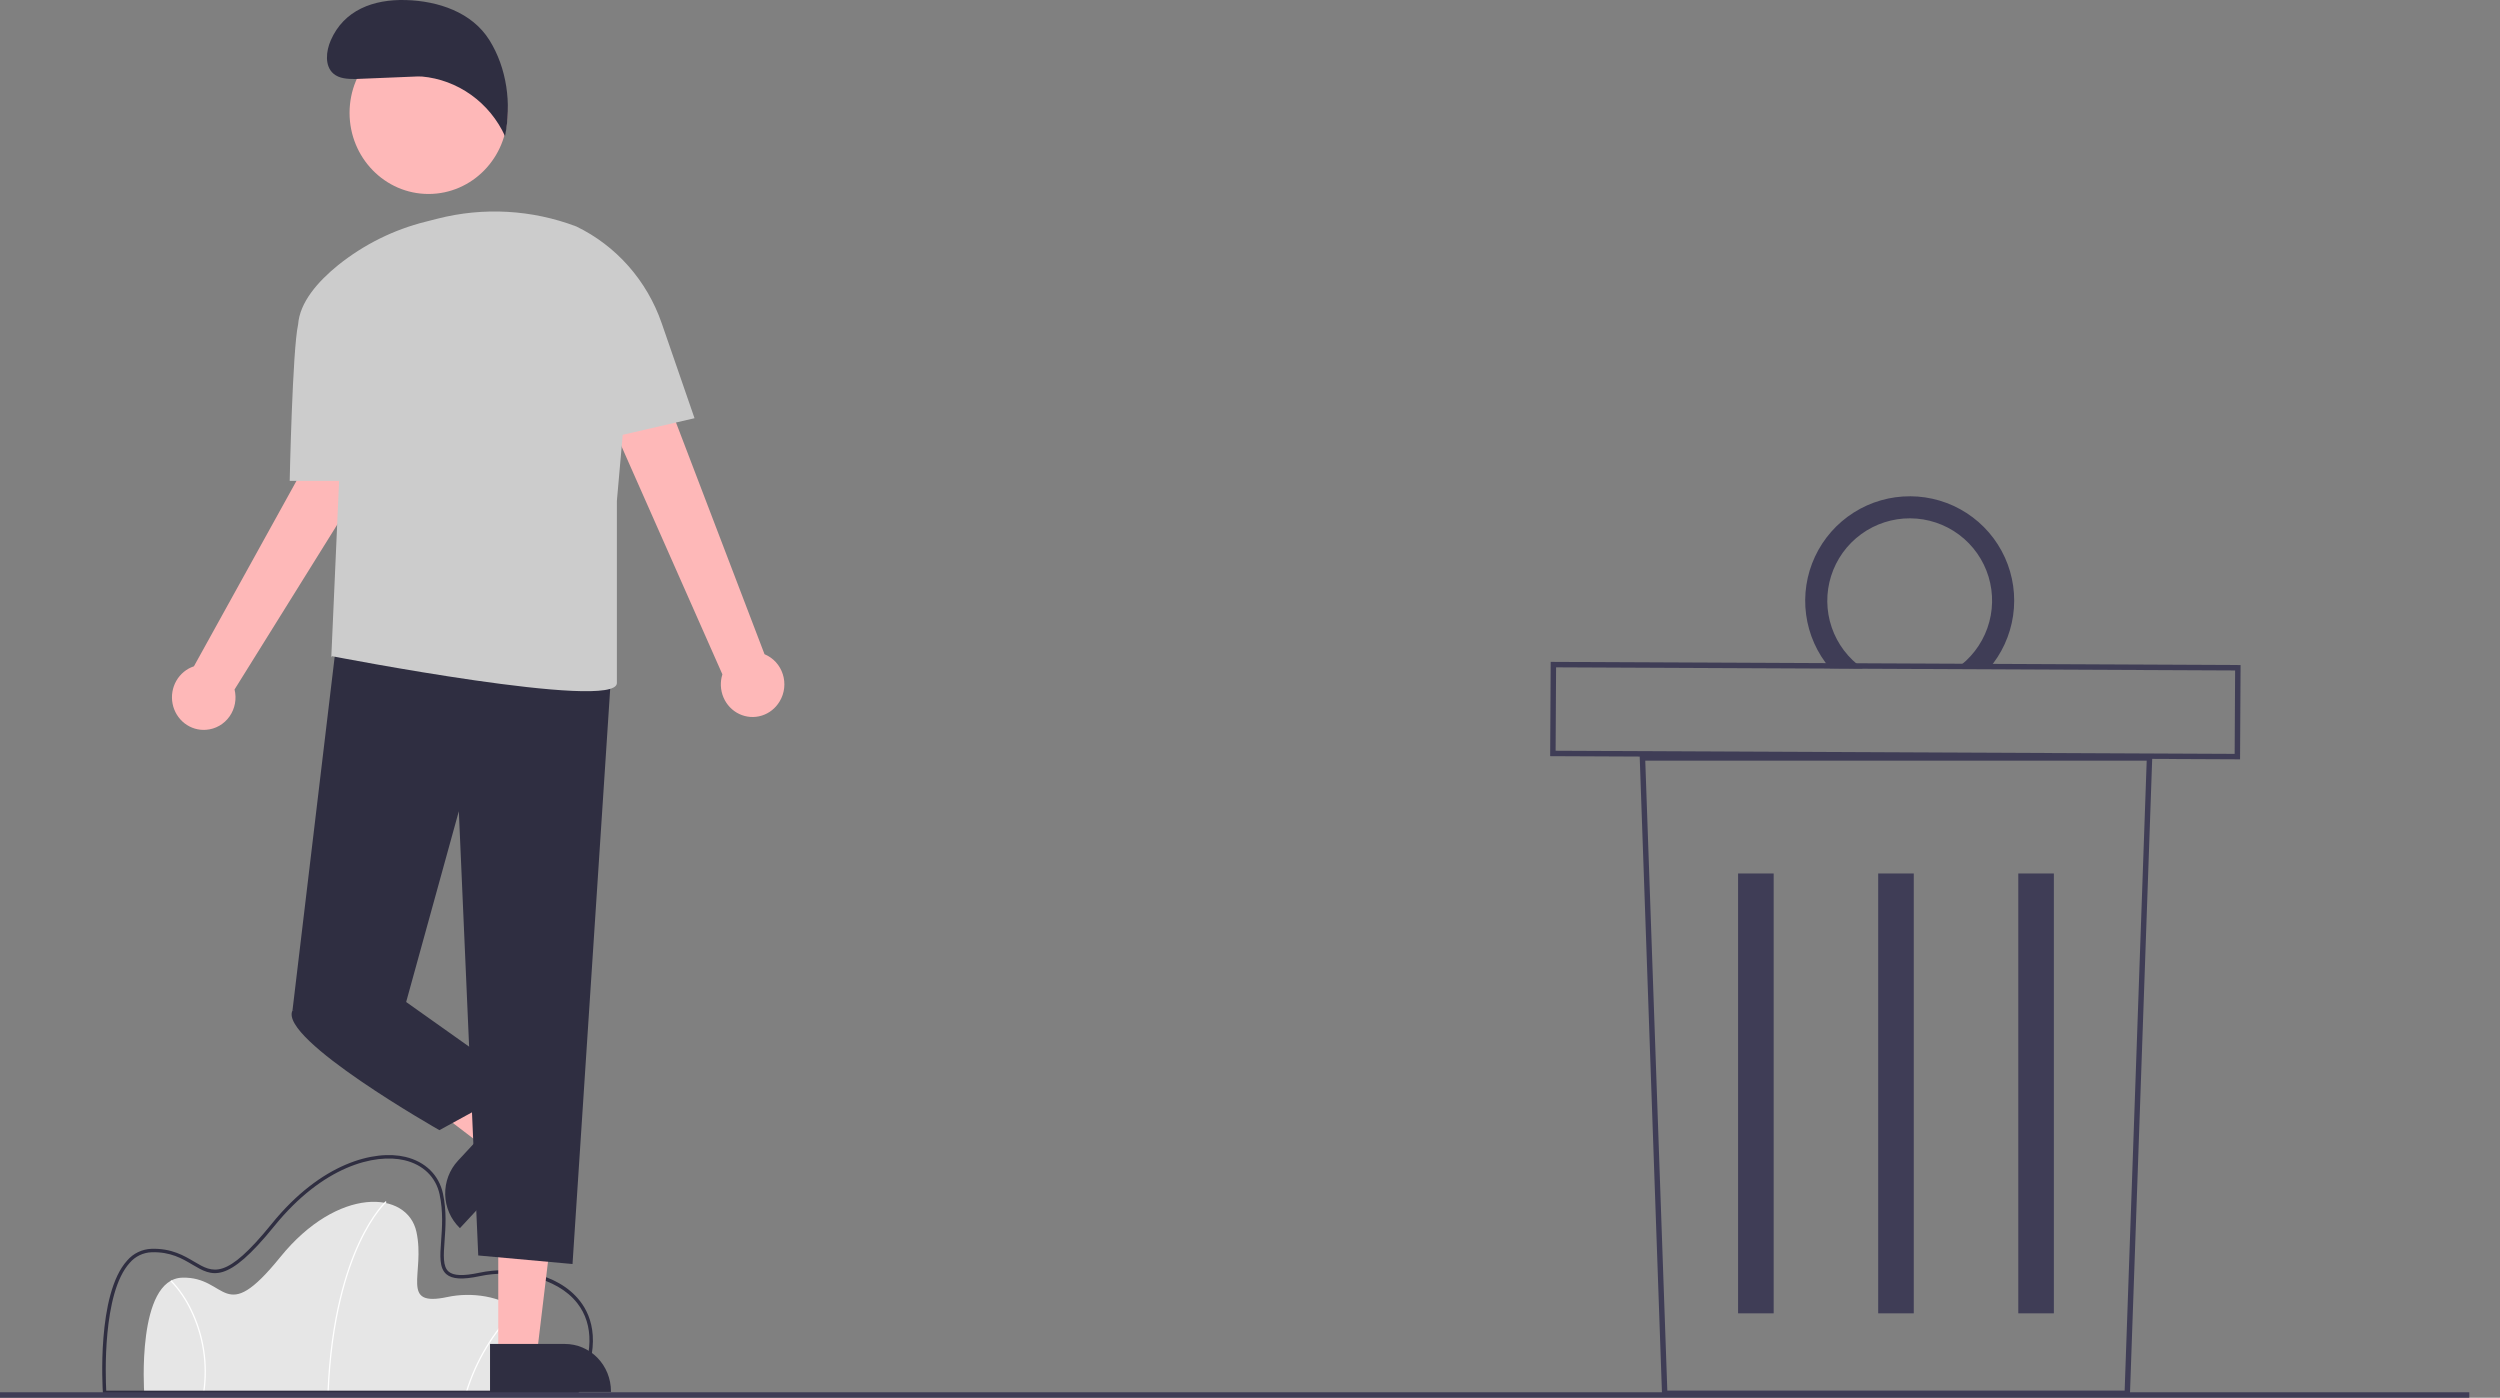 <svg width="567" height="317" viewBox="0 0 567 317" fill="none" xmlns="http://www.w3.org/2000/svg">
<rect x="0" y="0" width="567" height="317" fill="#808080" stroke="none"/>
<g clip-path="url(#clip0_268_265)">
<path d="M119.326 315.793H32.702C32.702 315.793 30.946 290.068 41.335 289.776C51.723 289.484 50.553 301.177 63.576 285.099C76.599 269.021 92.401 269.898 94.45 279.399C96.499 288.9 90.5 296.5 101.474 294.161C112.448 291.822 128.251 297.961 119.326 315.793Z" fill="#E6E6E6"/>
<path d="M74.551 315.799L74.259 315.787C74.941 298.851 78.491 287.97 81.351 281.822C84.455 275.148 87.446 272.446 87.476 272.42L87.671 272.638C87.641 272.665 84.685 275.339 81.606 281.968C78.763 288.088 75.231 298.926 74.551 315.799Z" fill="white"/>
<path d="M105.903 315.834L105.622 315.752C107.801 308.574 111.728 302.047 117.051 296.758L117.248 296.974C111.964 302.227 108.066 308.707 105.903 315.834Z" fill="white"/>
<path d="M46.346 315.813L46.056 315.773C47 309.423 46.001 302.937 43.189 297.164C42.036 294.743 40.511 292.517 38.667 290.569L38.87 290.358C40.738 292.33 42.285 294.583 43.454 297.034C46.291 302.859 47.299 309.406 46.346 315.813Z" fill="white"/>
<path d="M131.082 316.184H23.359L23.335 315.819C23.273 314.913 21.899 293.524 28.837 285.892C29.525 285.085 30.375 284.432 31.331 283.974C32.287 283.515 33.329 283.262 34.389 283.23C38.912 283.101 41.754 284.794 44.046 286.151C48.367 288.712 51.221 290.403 61.599 277.591C72.841 263.711 84.971 260.724 91.944 262.385C96.45 263.458 99.555 266.49 100.464 270.705C101.326 274.696 101.05 278.446 100.83 281.46C100.594 284.684 100.408 287.23 101.734 288.385C102.843 289.348 105.049 289.435 108.684 288.661C116.077 287.085 126.395 288.433 131.574 295.117C134.36 298.713 136.555 305.249 131.19 315.968L131.082 316.184ZM24.094 315.402H130.597C134.595 307.3 134.72 300.455 130.955 295.596C126.204 289.464 116.237 287.851 108.847 289.426C104.897 290.267 102.544 290.128 101.219 288.975C99.598 287.564 99.797 284.846 100.049 281.405C100.265 278.442 100.535 274.754 99.698 270.872C98.855 266.964 95.963 264.148 91.762 263.148C85.011 261.539 73.217 264.488 62.207 278.084C51.404 291.422 48.149 289.494 43.646 286.823C41.325 285.449 38.691 283.89 34.411 284.011C33.456 284.042 32.519 284.271 31.659 284.686C30.798 285.1 30.034 285.69 29.416 286.417C23.182 293.276 23.942 312.51 24.095 315.402H24.094Z" fill="#2F2E41"/>
<path d="M483.06 316.618H376.958L376.937 316.025L371.871 171.288H488.146L483.06 316.618ZM378.148 315.388H481.87L486.871 172.518H373.146L378.148 315.388Z" fill="#3F3D56"/>
<path d="M402.268 198.105H394.197V297.864H402.268V198.105Z" fill="#3F3D56"/>
<path d="M434.044 198.105H425.974V297.864H434.044V198.105Z" fill="#3F3D56"/>
<path d="M465.819 198.105H457.749V297.864H465.819V198.105Z" fill="#3F3D56"/>
<path d="M508.045 172.215L507.429 172.212L351.576 171.498L351.695 150.115L352.311 150.118L508.164 150.833L508.045 172.215ZM352.815 170.272L506.82 170.978L506.925 152.059L429.923 151.705L352.92 151.352L352.815 170.272Z" fill="#3F3D56"/>
<path d="M433.252 112.558C428.72 112.534 424.275 113.811 420.444 116.236C416.614 118.661 413.558 122.132 411.641 126.239C409.724 130.345 409.025 134.914 409.627 139.404C410.23 143.893 412.108 148.114 415.04 151.566L422.471 151.6C419.191 149.33 416.725 146.07 415.433 142.296C414.142 138.523 414.094 134.434 415.297 130.628C416.499 126.823 418.888 123.501 422.114 121.149C425.34 118.796 429.234 117.538 433.225 117.557C437.217 117.576 441.096 118.871 444.295 121.254C447.494 123.637 449.845 126.981 451.003 130.798C452.161 134.615 452.066 138.703 450.732 142.464C449.398 146.226 446.894 149.462 443.588 151.7L451.019 151.735C453.99 148.311 455.917 144.108 456.571 139.625C457.225 135.141 456.579 130.566 454.709 126.441C452.839 122.317 449.824 118.816 446.021 116.355C442.219 113.893 437.789 112.575 433.257 112.555L433.252 112.558Z" fill="#3F3D56"/>
<path d="M560.036 315.769H0V317H560.036V315.769Z" fill="#3F3D56"/>
<path d="M113.008 307.371H121.735L125.889 272.799H113.005L113.008 307.371Z" fill="#FEB8B8"/>
<path d="M138.565 315.692H111.138V304.809H128.115C130.887 304.809 133.545 305.94 135.505 307.953C137.464 309.965 138.565 312.695 138.565 315.542V315.692Z" fill="#2F2E41"/>
<path d="M116.075 253.8L110.055 260.29L82.819 239.534L91.703 229.956L116.075 253.8Z" fill="#FEB8B8"/>
<path d="M103.854 263.263L115.568 250.639L123.24 258.149L104.315 278.543L104.209 278.439C103.216 277.466 102.418 276.302 101.863 275.013C101.307 273.725 101.004 272.336 100.971 270.927C100.938 269.517 101.176 268.115 101.67 266.8C102.165 265.486 102.907 264.283 103.854 263.263Z" fill="#2F2E41"/>
<path d="M176.819 159.087C177.371 158.174 177.722 157.148 177.847 156.081C177.971 155.014 177.867 153.932 177.54 152.912C177.214 151.891 176.673 150.956 175.957 150.172C175.241 149.389 174.366 148.777 173.394 148.378L139.131 58.693L125.775 66.906L163.837 152.943C163.293 154.665 163.383 156.531 164.09 158.189C164.796 159.847 166.07 161.181 167.671 161.938C169.271 162.695 171.086 162.823 172.772 162.298C174.458 161.772 175.898 160.63 176.819 159.087Z" fill="#FEB8B8"/>
<path d="M46.767 165.515C47.811 165.438 48.826 165.127 49.74 164.604C50.655 164.081 51.446 163.358 52.059 162.487C52.672 161.615 53.091 160.616 53.287 159.561C53.484 158.505 53.452 157.417 53.195 156.375L103.742 75.219L89.426 68.942L43.983 151.116C42.305 151.673 40.884 152.844 39.991 154.406C39.098 155.967 38.794 157.812 39.138 159.588C39.481 161.365 40.448 162.95 41.854 164.043C43.261 165.136 45.009 165.661 46.767 165.517V165.515Z" fill="#FEB8B8"/>
<path d="M138.794 150.106L129.847 286.678L108.465 284.741L104.063 183.982L92.115 227.255L66.331 229.192L76.537 143.647L138.794 150.106Z" fill="#2F2E41"/>
<path d="M88.341 220.796L92.117 227.255L118.526 245.985L99.66 256.32C99.66 256.32 63.186 235.652 66.33 229.193L88.341 220.796Z" fill="#2F2E41"/>
<path d="M157.518 94.851L150.075 73.311C148.419 68.518 145.854 64.11 142.528 60.342C139.203 56.574 135.182 53.521 130.7 51.359C120.626 47.548 109.67 46.932 99.251 49.591L96.542 50.282C89.319 52.08 82.552 55.436 76.691 60.129C72.104 63.842 67.978 68.544 67.611 73.602C67.609 73.612 67.606 73.623 67.602 73.633C66.331 79.352 65.703 109.062 65.703 109.062H76.908L75.136 149.106L75.279 148.816C75.279 148.816 139.909 161.377 139.909 154.918V113.581L141.234 98.614L157.518 94.851Z" fill="#CCCCCC"/>
<path d="M97.191 43.992C87.3 43.992 79.281 35.756 79.281 25.597C79.281 15.438 87.3 7.203 97.191 7.203C107.083 7.203 115.102 15.438 115.102 25.597C115.102 35.756 107.083 43.992 97.191 43.992Z" fill="#FEB8B8"/>
<path d="M94.508 17.348L80.602 17.921C78.852 17.915 76.942 17.852 75.609 16.69C73.601 14.936 73.938 11.628 75.013 9.156C78.009 2.274 84.692 -0.191 92.031 0.011C99.369 0.214 107.059 2.769 111.011 9.12C114.963 15.471 116.031 23.491 114.542 30.872C112.822 27.119 110.172 23.895 106.859 21.523C103.546 19.15 99.686 17.712 95.662 17.351L94.508 17.348Z" fill="#2F2E41"/>
</g>
<defs>
<clipPath id="clip0_268_265">
<rect width="567" height="317" fill="white"/>
</clipPath>
</defs>
</svg>
